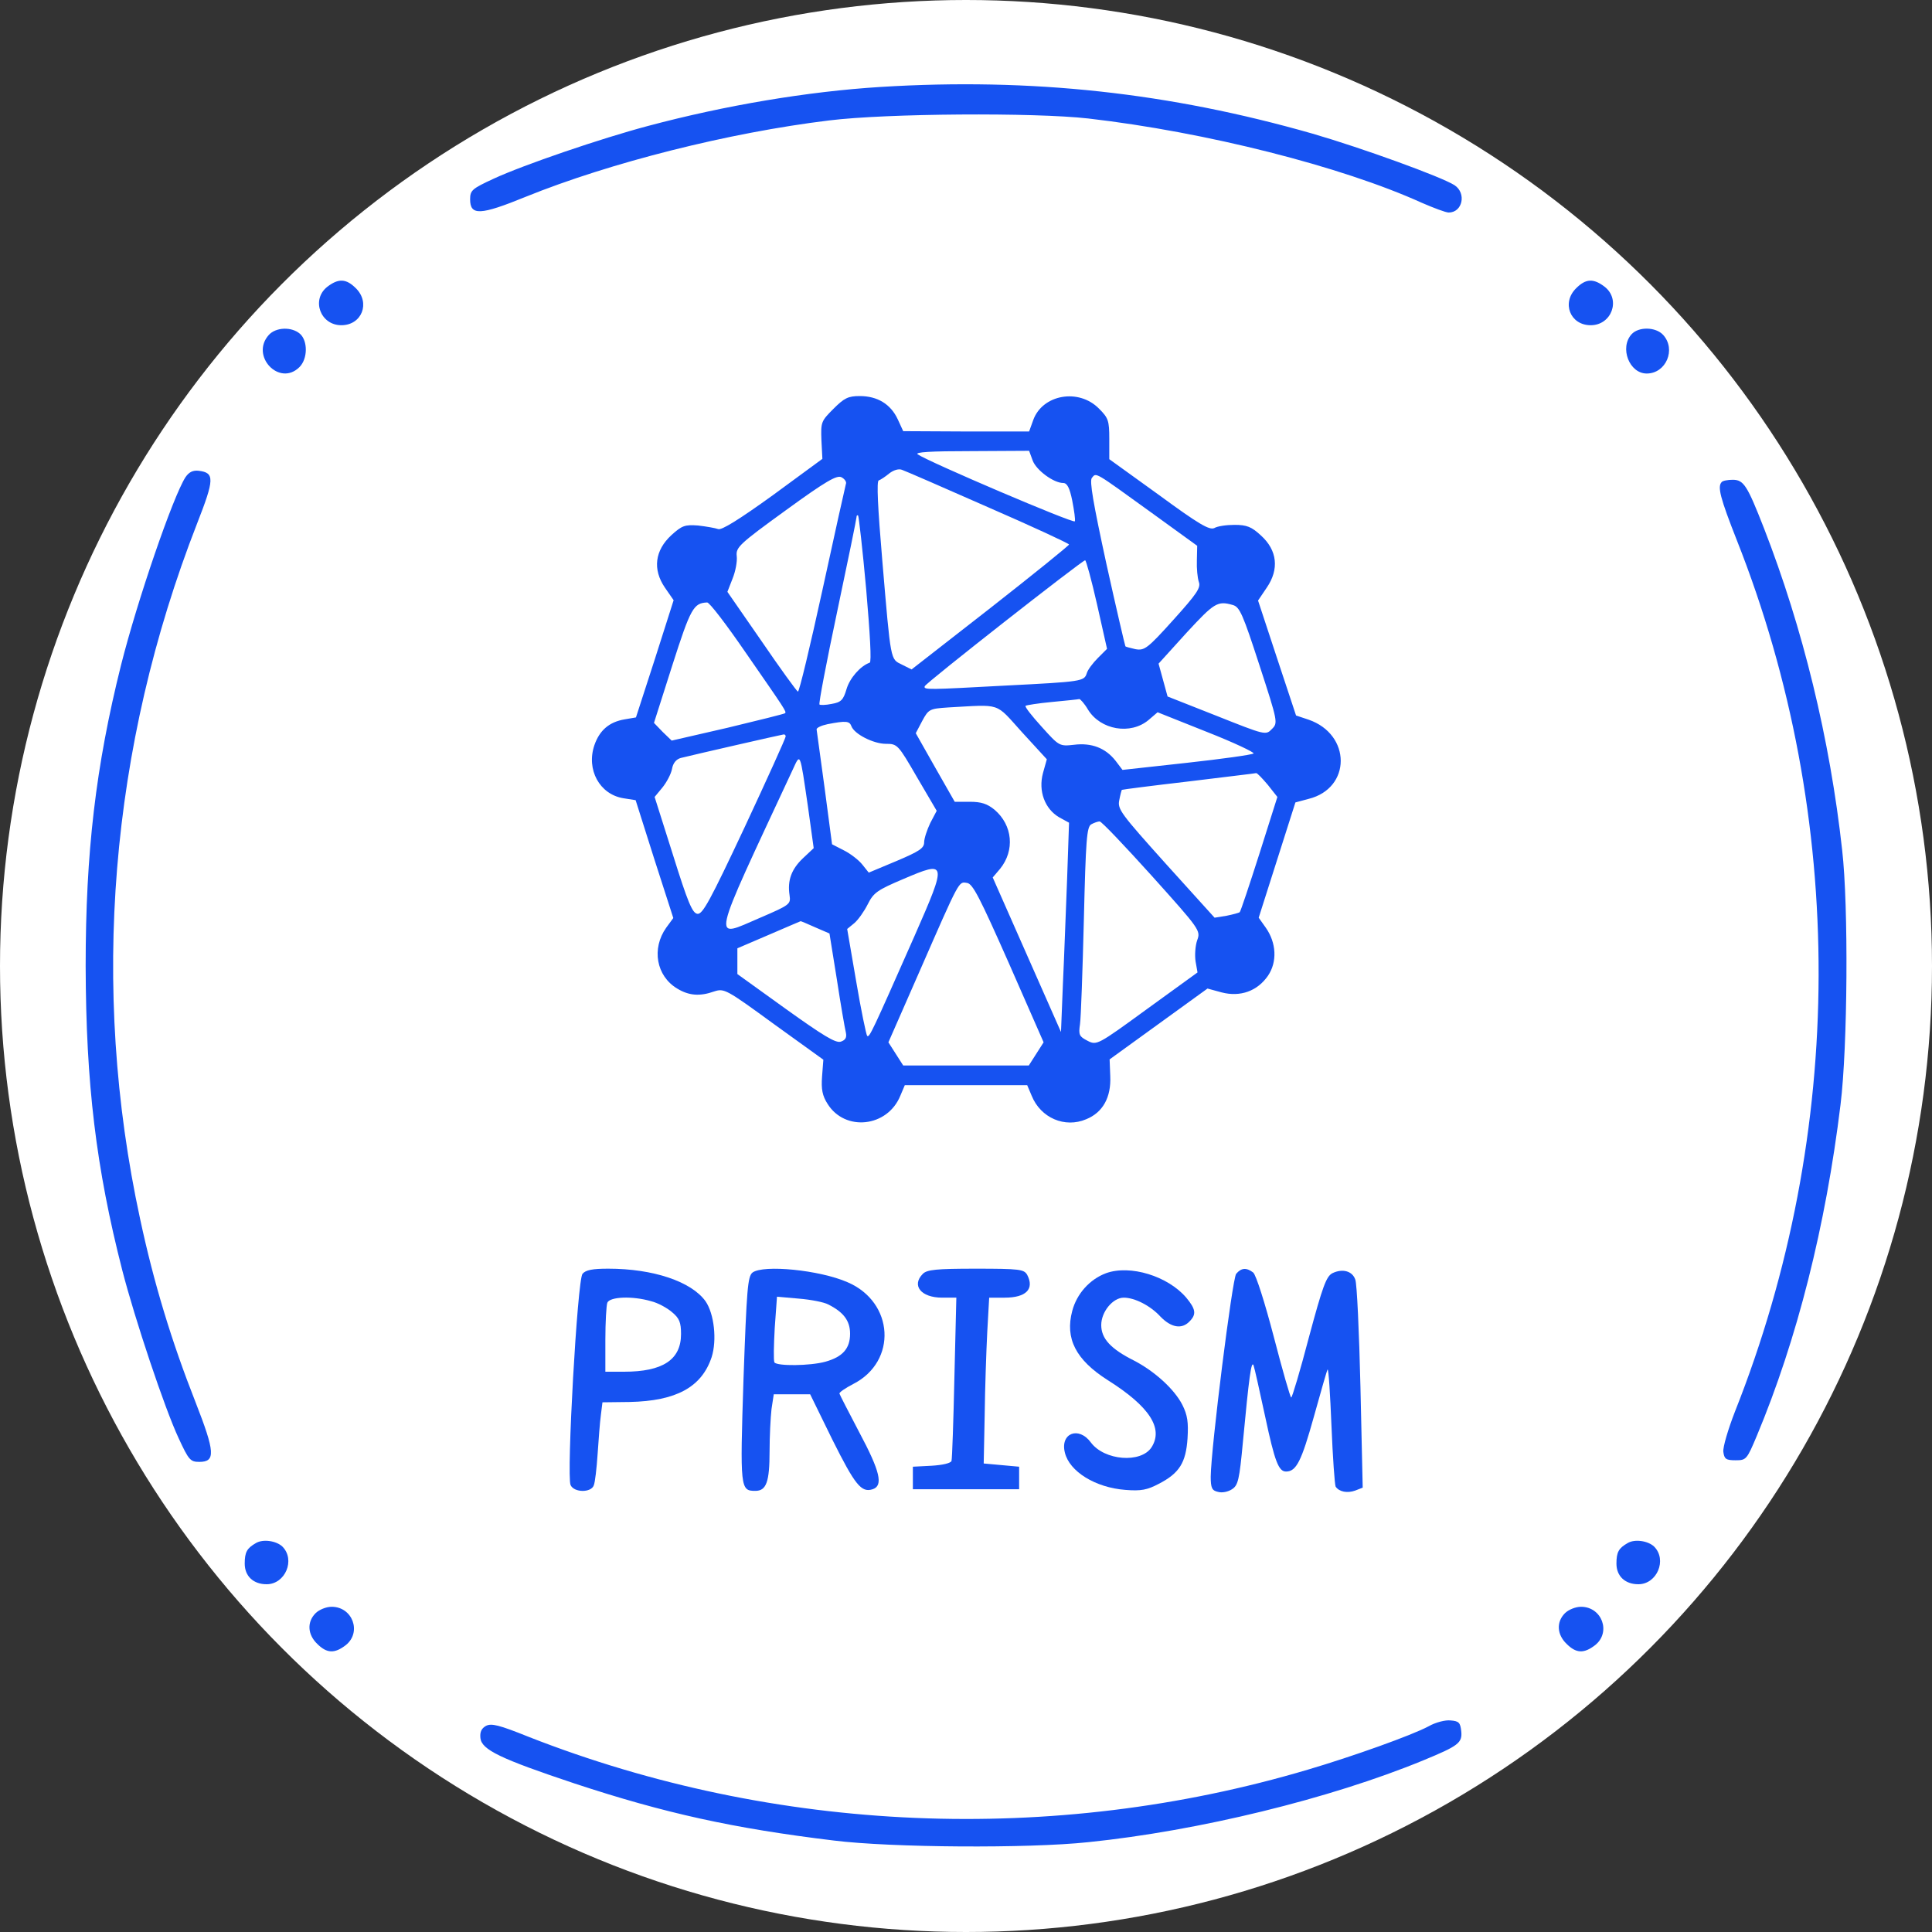 <?xml version="1.0" standalone="no"?>
<!DOCTYPE svg PUBLIC "-//W3C//DTD SVG 20010904//EN"
 "http://www.w3.org/TR/2001/REC-SVG-20010904/DTD/svg10.dtd">
<svg  version="1.0" xmlns="http://www.w3.org/2000/svg"
 width="600pt" height="600pt" viewBox="0 0 600 600"
 preserveAspectRatio="xMidYMid meet">
  <rect x="0" y="0" width="600" height="600" fill="#333333" stroke="none"/>
  <circle cx="300" cy="300" r="300" fill="white" />
<g  transform="translate(0,600) scale(0.1,-0.1)"
fill="#1652F1" stroke="none">
<path d="M2735 5730 c-226 -14 -482 -57 -722 -121 -147 -39 -387 -121 -480
-164 -67 -31 -73 -36 -73 -64 0 -51 31 -50 173 8 262 106 630 199 942 237 178
22 637 25 805 6 365 -42 787 -149 1036 -262 37 -16 74 -30 83 -30 43 0 56 60
18 85 -41 26 -286 115 -441 160 -444 127 -872 174 -1341 145z"/>
<path d="M1016 5109 c-50 -40 -21 -119 44 -119 64 0 91 70 45 115 -30 30 -54
31 -89 4z"/>
<path d="M4895 5105 c-46 -45 -19 -115 45 -115 65 0 94 79 44 119 -35 27 -59
26 -89 -4z"/>
<path d="M835 4960 c-59 -65 33 -162 95 -100 26 26 26 81 2 103 -26 23 -75 21
-97 -3z"/>
<path d="M5067 4962 c-38 -42 -7 -122 47 -122 60 0 92 75 51 120 -23 25 -76
26 -98 2z"/>
<path d="M2588 4730 c-38 -38 -39 -41 -37 -97 l3 -58 -154 -113 c-104 -75
-160 -110 -170 -105 -8 3 -36 8 -62 11 -41 3 -50 0 -83 -30 -51 -47 -59 -106
-20 -163 l27 -39 -58 -182 -59 -182 -35 -6 c-48 -8 -78 -34 -94 -80 -26 -76
16 -153 90 -165 l38 -6 58 -183 59 -183 -22 -30 c-46 -65 -31 -150 34 -189 36
-22 70 -25 115 -9 31 10 37 7 185 -101 l154 -111 -4 -52 c-3 -40 1 -60 17 -85
54 -87 186 -73 226 25 l14 33 190 0 190 0 14 -33 c28 -69 103 -101 169 -73 52
21 78 68 75 134 l-2 52 152 110 152 110 44 -12 c58 -15 111 4 144 52 29 43 26
102 -7 149 l-22 31 57 179 57 179 41 11 c133 33 133 200 0 246 l-39 13 -59
178 -59 179 27 40 c39 57 33 116 -18 162 -29 27 -44 33 -82 33 -25 0 -53 -4
-63 -10 -15 -7 -48 12 -172 103 l-154 111 0 63 c0 57 -3 65 -32 94 -63 64
-175 44 -204 -35 l-13 -36 -196 0 -195 1 -17 37 c-22 47 -63 72 -118 72 -36 0
-48 -6 -82 -40z m619 -160 c11 -30 65 -70 95 -70 12 0 20 -15 28 -55 6 -31 10
-59 8 -64 -3 -8 -453 184 -488 208 -10 7 40 10 165 10 l181 1 11 -30z m-139
-145 c138 -60 252 -113 252 -116 0 -3 -110 -92 -244 -197 l-245 -191 -30 15
c-36 18 -34 5 -61 324 -14 164 -18 246 -11 248 6 2 21 12 33 22 13 10 29 15
39 11 9 -3 129 -55 267 -116z m-441 72 c-2 -7 -35 -155 -73 -330 -38 -174 -72
-316 -76 -315 -4 2 -55 72 -113 157 l-106 153 16 41 c9 22 15 53 13 70 -3 27
7 37 152 142 125 91 159 110 173 103 10 -5 17 -15 14 -21z m946 -87 l145 -105
-1 -45 c-1 -25 2 -55 6 -67 7 -18 -6 -37 -79 -118 -81 -90 -90 -96 -118 -91
-16 4 -30 7 -31 9 -1 1 -28 116 -59 256 -41 189 -53 258 -45 267 14 17 6 21
182 -106z m-883 -240 c12 -139 17 -226 11 -228 -29 -10 -62 -48 -72 -82 -10
-34 -17 -41 -46 -46 -19 -4 -36 -4 -38 -2 -3 3 22 133 55 289 33 156 60 288
60 293 0 5 2 7 5 5 2 -3 14 -106 25 -229z m717 -47 l31 -138 -28 -28 c-16 -16
-32 -37 -35 -48 -8 -25 -15 -26 -250 -38 -242 -13 -258 -14 -253 -2 3 10 489
391 498 391 3 0 20 -62 37 -137z m-1091 -150 c124 -179 127 -183 122 -188 -2
-2 -82 -22 -178 -45 l-174 -40 -28 27 -27 28 57 179 c57 178 66 193 108 195 7
1 61 -70 120 -156z m1513 148 c21 -6 31 -29 82 -186 58 -178 58 -180 39 -199
-19 -20 -21 -19 -172 41 l-152 60 -14 51 -14 51 87 96 c86 93 96 100 144 86z
m-450 -325 c39 -63 132 -79 188 -32 l28 24 153 -61 c84 -33 149 -64 145 -67
-5 -4 -98 -17 -207 -29 l-200 -22 -22 29 c-31 39 -74 56 -129 49 -45 -5 -46
-4 -100 56 -30 33 -53 62 -50 65 2 2 39 8 82 12 43 4 81 8 85 9 3 0 16 -14 27
-33z m-205 -70 l77 -84 -12 -43 c-15 -56 6 -111 50 -137 l31 -17 -6 -175 c-4
-96 -9 -242 -13 -325 l-6 -150 -106 240 -106 240 23 27 c46 57 39 135 -17 183
-23 19 -42 25 -77 25 l-47 0 -61 107 -60 106 20 38 c20 37 23 38 81 42 167 9
144 17 229 -77z m-530 19 c9 -25 69 -55 107 -55 36 0 38 -2 97 -104 l61 -104
-20 -38 c-10 -21 -19 -48 -19 -60 0 -18 -15 -28 -86 -58 l-86 -36 -20 25 c-11
14 -37 34 -57 44 l-37 19 -23 174 c-13 95 -24 177 -25 183 0 5 15 12 34 16 57
11 68 10 74 -6z m-204 -32 c0 -5 -57 -131 -127 -281 -108 -230 -131 -272 -147
-270 -16 2 -30 36 -76 183 l-57 180 24 29 c13 16 27 42 30 58 3 18 13 30 27
34 44 11 311 72 319 73 4 1 7 -2 7 -6z m69 -217 l18 -130 -33 -31 c-36 -34
-49 -69 -42 -115 4 -28 2 -30 -91 -70 -152 -65 -158 -96 101 460 24 52 22 57
47 -114z m1428 67 l30 -38 -56 -177 c-31 -97 -58 -178 -61 -181 -3 -2 -21 -7
-41 -11 l-37 -6 -151 167 c-140 156 -151 170 -145 198 3 16 7 31 8 32 1 1 94
13 206 26 113 14 208 25 211 26 3 1 19 -16 36 -36z m-360 -283 c150 -167 152
-170 141 -200 -6 -17 -8 -47 -5 -66 l6 -34 -156 -113 c-155 -113 -157 -114
-186 -99 -25 13 -28 18 -23 51 3 20 8 165 12 324 6 250 9 289 23 297 9 5 21 9
26 9 6 0 78 -76 162 -169z m-737 -187 c-133 -301 -140 -316 -147 -310 -3 4
-19 80 -34 169 l-28 163 22 18 c12 10 31 37 42 59 18 36 30 44 110 78 136 58
137 55 35 -177z m293 -84 l108 -246 -23 -36 -23 -36 -195 0 -195 0 -23 36 -23
36 97 221 c126 288 121 278 147 274 18 -2 40 -46 130 -249z m-601 111 l44 -19
23 -143 c12 -79 25 -153 28 -165 3 -15 -1 -23 -16 -28 -16 -5 -55 19 -171 102
l-150 108 0 40 0 40 98 42 c53 23 98 42 98 42 1 1 21 -8 46 -19z"/>
<path d="M576 4518 c-39 -61 -149 -381 -200 -583 -79 -316 -110 -583 -110
-935 1 -366 32 -626 114 -946 39 -151 131 -427 175 -521 31 -67 36 -73 64 -73
51 0 49 30 -12 186 -74 188 -129 368 -172 569 -155 718 -94 1465 177 2159 54
138 55 158 5 164 -18 2 -30 -4 -41 -20z"/>
<path d="M5347 4503 c-14 -14 -5 -49 47 -181 341 -862 338 -1839 -6 -2706 -21
-54 -38 -111 -36 -125 3 -22 8 -26 38 -26 33 0 35 2 66 76 125 299 214 651
260 1029 22 178 25 616 5 790 -38 345 -122 689 -243 1000 -52 133 -63 150 -97
150 -15 0 -31 -3 -34 -7z"/>
<path d="M1809 2044 c-16 -20 -50 -628 -37 -656 11 -24 64 -24 72 -1 4 9 9 53
12 98 3 44 7 98 10 120 l5 40 84 1 c145 3 224 46 255 139 17 53 8 135 -19 174
-44 61 -162 101 -302 101 -49 0 -70 -4 -80 -16z m213 -85 c21 -5 50 -21 65
-34 23 -19 28 -32 28 -68 0 -80 -57 -117 -177 -117 l-58 0 0 99 c0 55 3 106 6
115 7 19 78 22 136 5z"/>
<path d="M2337 2048 c-15 -12 -18 -51 -28 -331 -11 -341 -10 -347 37 -347 34
0 44 28 44 123 0 46 3 105 6 131 l7 46 56 0 57 0 69 -141 c71 -142 90 -165
125 -154 34 11 23 56 -41 176 -33 63 -61 117 -62 121 -1 4 18 17 43 30 137 70
127 254 -18 316 -87 38 -261 55 -295 30z m235 -99 c48 -24 68 -51 68 -91 0
-46 -23 -72 -77 -87 -47 -13 -150 -14 -158 -2 -3 6 -2 53 1 107 l7 97 68 -6
c37 -3 78 -11 91 -18z"/>
<path d="M2866 2044 c-36 -36 -6 -74 60 -74 l44 0 -6 -247 c-3 -137 -7 -253
-9 -260 -2 -7 -28 -13 -62 -15 l-58 -3 0 -35 0 -35 165 0 165 0 0 35 0 35 -55
5 -55 5 3 150 c1 83 5 198 8 258 l6 107 48 0 c67 0 93 27 70 71 -10 17 -23 19
-160 19 -122 0 -151 -3 -164 -16z"/>
<path d="M3435 2046 c-51 -19 -91 -64 -105 -117 -23 -86 11 -152 110 -215 130
-82 174 -150 136 -209 -33 -50 -146 -41 -188 15 -38 52 -96 29 -81 -31 14 -59
95 -109 188 -116 49 -4 68 0 104 19 64 33 84 66 89 141 3 50 0 72 -16 104 -25
49 -86 104 -149 137 -74 37 -103 69 -103 111 0 41 36 85 70 85 34 0 83 -25
114 -59 33 -34 66 -40 90 -15 22 22 20 38 -10 74 -57 67 -174 103 -249 76z"/>
<path d="M3839 2044 c-12 -15 -78 -540 -79 -630 0 -35 4 -43 22 -47 13 -4 32
0 44 8 19 12 23 29 34 147 19 201 26 254 33 238 3 -8 19 -80 36 -159 30 -141
42 -171 65 -171 32 0 48 33 86 169 22 79 41 146 43 148 3 2 8 -77 12 -175 4
-98 10 -183 13 -189 11 -16 36 -21 61 -12 l23 9 -7 313 c-4 171 -11 322 -16
333 -9 27 -40 35 -71 20 -19 -10 -30 -39 -73 -199 -27 -103 -52 -187 -55 -187
-3 0 -27 84 -54 188 -28 107 -55 192 -64 200 -21 16 -37 15 -53 -4z"/>
<path d="M795 1208 c-28 -16 -35 -28 -35 -64 0 -39 27 -64 68 -64 58 0 90 76
49 117 -19 18 -60 24 -82 11z"/>
<path d="M5055 1208 c-28 -16 -35 -28 -35 -64 0 -39 27 -64 68 -64 58 0 90 76
49 117 -19 18 -60 24 -82 11z"/>
<path d="M980 990 c-27 -27 -25 -66 5 -95 30 -30 54 -31 89 -4 50 40 21 119
-44 119 -17 0 -39 -9 -50 -20z"/>
<path d="M4860 990 c-27 -27 -25 -66 5 -95 30 -30 54 -31 89 -4 50 40 21 119
-44 119 -17 0 -39 -9 -50 -20z"/>
<path d="M4437 639 c-52 -28 -237 -94 -376 -135 -792 -235 -1654 -198 -2419
102 -92 37 -116 43 -133 34 -14 -8 -19 -19 -17 -38 4 -36 62 -64 293 -141 279
-92 491 -139 805 -177 177 -22 603 -25 790 -5 342 35 751 135 1040 254 109 45
122 54 118 91 -3 26 -7 31 -33 33 -16 2 -47 -6 -68 -18z"/>
</g>
</svg>
